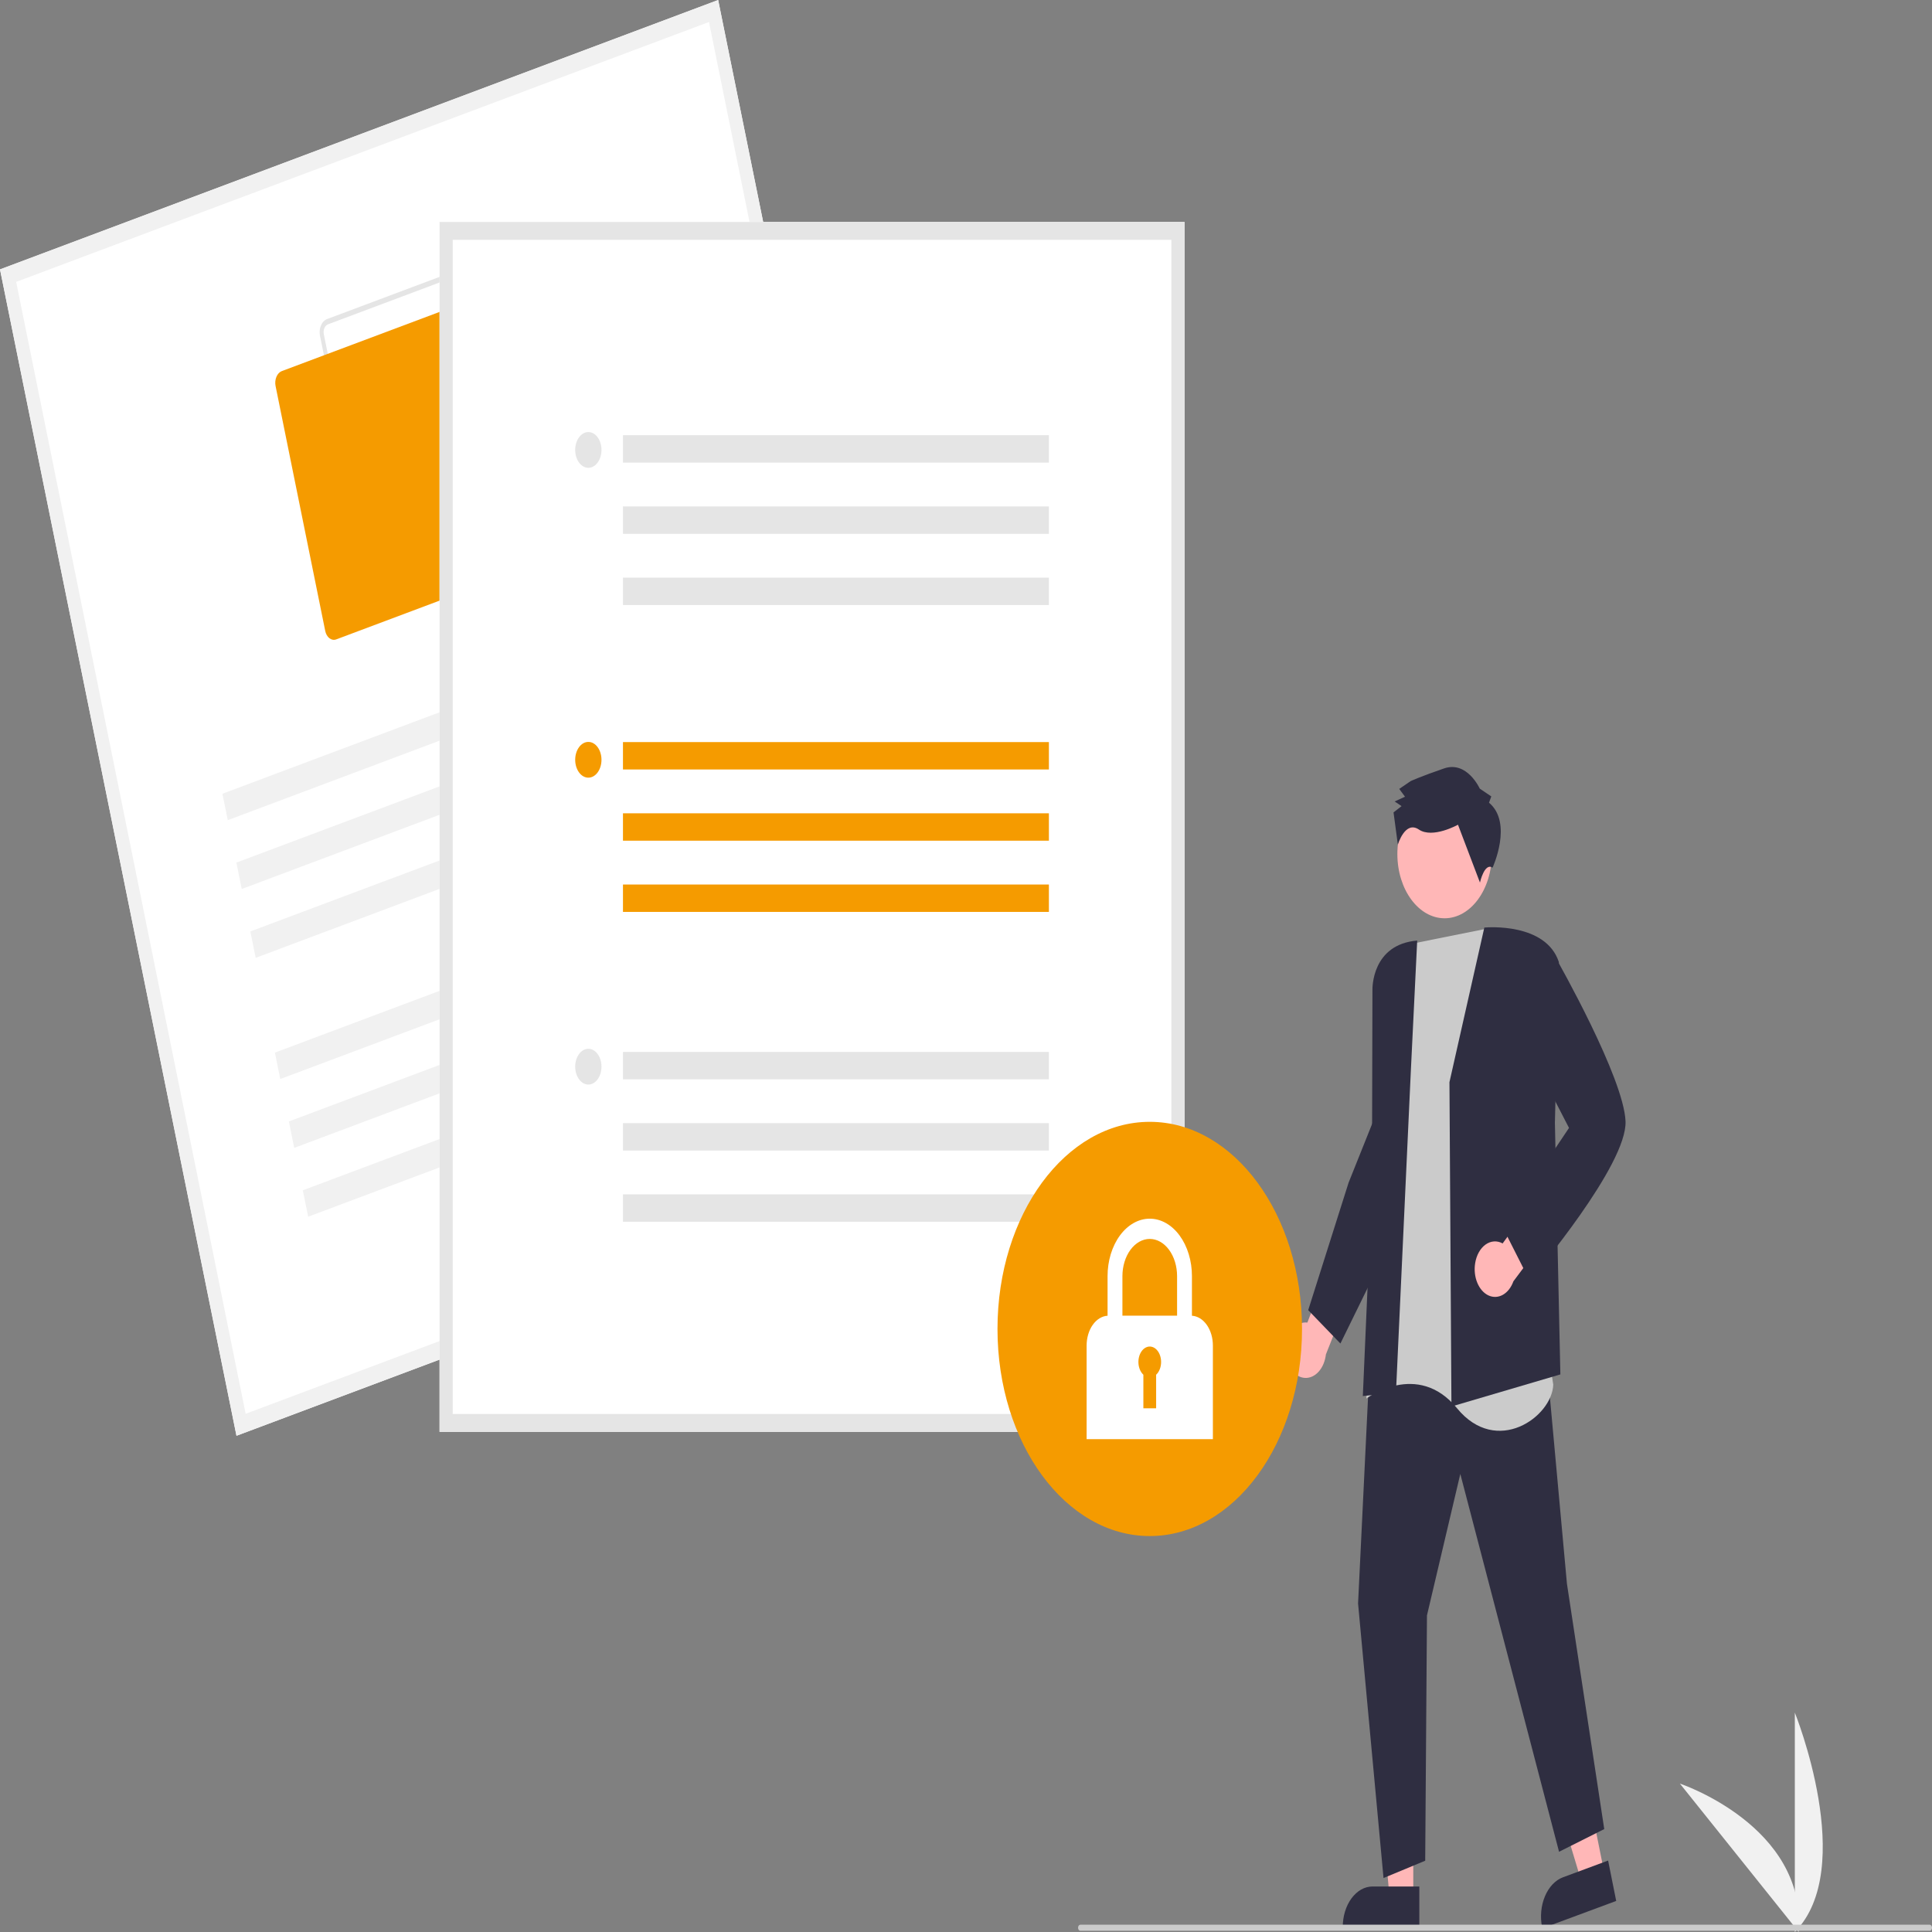 <svg width="480" height="480" viewBox="0 0 480 480" fill="none" xmlns="http://www.w3.org/2000/svg">
<rect x="0" y="0" width="480" height="480" fill="#808080" stroke="none"/>
<g clip-path="url(#clip0)">
<path d="M445.92 480V425.494C445.92 425.494 461.536 464.137 445.92 480Z" fill="#F1F1F1"/>
<path d="M446.884 479.99L417.365 443.13C417.365 443.13 448.854 453.615 446.884 479.99Z" fill="#F1F1F1"/>
<path d="M319.361 336.023C319.295 335.026 319.391 334.02 319.642 333.078C319.893 332.136 320.292 331.281 320.812 330.571C321.333 329.862 321.961 329.317 322.653 328.974C323.345 328.631 324.084 328.498 324.818 328.585L330.139 314.698L337.132 317.038L329.415 336.506C329.225 338.173 328.593 339.688 327.637 340.763C326.682 341.838 325.469 342.399 324.23 342.339C322.991 342.28 321.811 341.604 320.913 340.44C320.016 339.276 319.463 337.704 319.361 336.023H319.361Z" fill="#FFB7B7"/>
<path d="M351.125 471.313L345.224 471.312L342.417 440.353L351.126 440.354L351.125 471.313Z" fill="#FFB7B7"/>
<path d="M352.63 479.093L333.603 479.092V478.765C333.603 476.093 334.383 473.531 335.772 471.642C337.161 469.753 339.044 468.692 341.008 468.692H341.009L352.63 468.692L352.63 479.093Z" fill="#2F2E41"/>
<path d="M398.585 465.317L392.892 467.428L384.194 438.564L392.597 435.448L398.585 465.317Z" fill="#FFB7B7"/>
<path d="M401.542 472.284L383.185 479.093L383.122 478.777C382.605 476.2 382.862 473.449 383.837 471.129C384.811 468.81 386.423 467.112 388.318 466.408L388.319 466.408L399.53 462.25L401.542 472.284Z" fill="#2F2E41"/>
<path d="M340.352 337.577L337.408 398.378L343.732 466.592L354.088 462.292L354.525 401.343L362.81 366.198L387.341 460.068L398.57 454.432L389.303 393.484L384.07 336.243L340.352 337.577Z" fill="#2F2E41"/>
<path d="M368.969 230.812L351.528 234.311L345.245 242.763L343.294 273.133L344.506 300.033L339.454 347.47C339.454 347.47 352.156 337.879 362 349.885C371.844 361.891 385.617 352.007 385.901 344.02L368.969 230.812Z" fill="#CBCBCB"/>
<path d="M360.113 268.901L360.112 268.867L368.777 230.452L368.889 230.442C369.505 230.388 384.032 229.223 387.281 238.979L387.296 239.026L386.31 278.947L387.669 341.469L360.802 349.384L360.607 349.442L360.113 268.901Z" fill="#2F2E41"/>
<path d="M350.511 266.245L352.1 233.68C340.796 234.636 340.967 245.538 340.98 246.013L340.856 294.725L338.592 346.837L346.824 345.998L350.511 266.245Z" fill="#2F2E41"/>
<path d="M325.021 325.501L335.057 293.82L342.062 276.323L345.719 307.885L333.021 333.792L325.021 325.501Z" fill="#2F2E41"/>
<path d="M366.497 313.844C366.651 312.865 366.961 311.942 367.405 311.143C367.849 310.344 368.416 309.686 369.067 309.218C369.718 308.749 370.436 308.48 371.172 308.43C371.908 308.379 372.642 308.549 373.325 308.927L381.421 297.793L387.596 302.835L375.999 318.34C375.457 319.857 374.524 321.05 373.378 321.694C372.231 322.338 370.951 322.387 369.78 321.833C368.609 321.279 367.628 320.16 367.023 318.687C366.418 317.215 366.231 315.492 366.497 313.844V313.844Z" fill="#FFB7B7"/>
<path d="M373.306 304.862L389.814 280.23L378.886 259.021L380.011 248.651L386.452 237.83L386.577 238.051C387.264 239.259 403.396 267.767 403.859 278.559C404.323 289.391 381.136 316.791 380.149 317.952L380.011 318.114L373.306 304.862Z" fill="#2F2E41"/>
<path d="M358.905 228.144C365.385 228.144 370.638 220.999 370.638 212.185C370.638 203.371 365.385 196.225 358.905 196.225C352.425 196.225 347.172 203.371 347.172 212.185C347.172 220.999 352.425 228.144 358.905 228.144Z" fill="#FFB7B7"/>
<path d="M369.94 199.426L370.509 197.869L367.647 195.935C367.647 195.935 364.49 188.947 358.776 190.911C353.063 192.874 350.492 194.05 350.492 194.05L347.637 196.003L349.07 197.943L346.5 199.118L348.217 200.278L346.219 201.841L347.294 209.849C347.294 209.849 349.081 203.775 352.516 206.096C355.95 208.417 362.232 204.896 362.232 204.896L367.69 219.264C367.69 219.264 368.816 214.227 370.824 215.57C370.824 215.57 375.953 204.46 369.94 199.426Z" fill="#2F2E41"/>
<path d="M237.179 289.781L58.754 356.713L0 66.931L178.425 0L237.179 289.781Z" fill="white"/>
<path d="M237.179 289.781L58.754 356.713L0 66.931L178.425 0L237.179 289.781ZM61.034 351.25L233.163 286.68L176.145 5.462L4.016 70.032L61.034 351.25Z" fill="#F1F1F1"/>
<path d="M139.595 129.817L94.87 146.595C94.239 146.83 93.565 146.716 92.996 146.277C92.427 145.837 92.01 145.109 91.835 144.251L79.5 83.416C79.327 82.558 79.411 81.641 79.734 80.867C80.057 80.093 80.593 79.525 81.223 79.287L125.949 62.51C126.58 62.274 127.253 62.389 127.822 62.828C128.391 63.267 128.809 63.996 128.984 64.853L141.318 125.689C141.492 126.547 141.408 127.464 141.085 128.238C140.762 129.012 140.226 129.58 139.595 129.817V129.817ZM81.486 80.582C81.107 80.724 80.786 81.065 80.592 81.529C80.398 81.994 80.348 82.544 80.452 83.059L92.787 143.894C92.891 144.409 93.142 144.846 93.483 145.11C93.825 145.373 94.229 145.442 94.608 145.3L139.333 128.523C139.711 128.38 140.033 128.039 140.226 127.575C140.42 127.111 140.471 126.561 140.367 126.046L128.032 65.21C127.927 64.696 127.677 64.259 127.335 63.995C126.994 63.731 126.59 63.663 126.211 63.804L81.486 80.582Z" fill="#E5E5E5"/>
<path d="M128.258 142.079L83.532 158.857C82.965 159.069 82.358 158.966 81.846 158.57C81.334 158.175 80.958 157.519 80.801 156.747L68.466 95.912C68.31 95.139 68.386 94.314 68.677 93.618C68.967 92.921 69.449 92.41 70.017 92.196L114.742 75.419C115.31 75.207 115.916 75.31 116.429 75.705C116.941 76.1 117.317 76.756 117.474 77.528L129.808 138.363C129.964 139.136 129.889 139.961 129.598 140.657C129.307 141.354 128.825 141.865 128.258 142.079V142.079Z" fill="#F59B00"/>
<path d="M180.07 150.384L55.259 197.204L56.589 203.764L181.4 156.944L180.07 150.384Z" fill="#F1F1F1"/>
<path d="M183.538 167.489L58.727 214.309L60.057 220.869L184.868 174.05L183.538 167.489Z" fill="#F1F1F1"/>
<path d="M187.006 184.594L62.195 231.414L63.525 237.974L188.337 191.155L187.006 184.594Z" fill="#F1F1F1"/>
<path d="M193.11 214.699L68.299 261.519L69.629 268.08L194.44 221.26L193.11 214.699Z" fill="#F1F1F1"/>
<path d="M196.578 231.804L71.767 278.624L73.097 285.185L197.909 238.365L196.578 231.804Z" fill="#F1F1F1"/>
<path d="M200.047 248.91L75.235 295.729L76.565 302.29L201.377 255.47L200.047 248.91Z" fill="#F1F1F1"/>
<path d="M294.294 355.744H109.208V55.145H294.294V355.744Z" fill="white"/>
<path d="M294.294 355.744H109.208V55.145H294.294V355.744ZM112.473 351.303H291.029V59.587H112.473V351.303Z" fill="#E5E5E5"/>
<path d="M260.596 184.369H154.775V191.174H260.596V184.369Z" fill="#F59B00"/>
<path d="M260.596 202.063H154.775V208.868H260.596V202.063Z" fill="#F59B00"/>
<path d="M260.596 219.757H154.775V226.562H260.596V219.757Z" fill="#F59B00"/>
<path d="M146.172 193.21C147.975 193.21 149.437 191.222 149.437 188.769C149.437 186.316 147.975 184.327 146.172 184.327C144.368 184.327 142.906 186.316 142.906 188.769C142.906 191.222 144.368 193.21 146.172 193.21Z" fill="#F59B00"/>
<path d="M260.596 108.126H154.775V114.932H260.596V108.126Z" fill="#E5E5E5"/>
<path d="M260.596 125.82H154.775V132.625H260.596V125.82Z" fill="#E5E5E5"/>
<path d="M260.596 143.514H154.775V150.319H260.596V143.514Z" fill="#E5E5E5"/>
<path d="M146.172 116.227C147.975 116.227 149.437 114.239 149.437 111.786C149.437 109.333 147.975 107.344 146.172 107.344C144.368 107.344 142.906 109.333 142.906 111.786C142.906 114.239 144.368 116.227 146.172 116.227Z" fill="#E5E5E5"/>
<path d="M260.596 261.352H154.775V268.157H260.596V261.352Z" fill="#E5E5E5"/>
<path d="M260.596 279.046H154.775V285.851H260.596V279.046Z" fill="#E5E5E5"/>
<path d="M260.596 296.74H154.775V303.545H260.596V296.74Z" fill="#E5E5E5"/>
<path d="M146.172 269.453C147.975 269.453 149.437 267.464 149.437 265.012C149.437 262.559 147.975 260.57 146.172 260.57C144.368 260.57 142.906 262.559 142.906 265.012C142.906 267.464 144.368 269.453 146.172 269.453Z" fill="#E5E5E5"/>
<path d="M285.653 381.629C306.546 381.629 323.483 358.591 323.483 330.172C323.483 301.754 306.546 278.716 285.653 278.716C264.76 278.716 247.823 301.754 247.823 330.172C247.823 358.591 264.76 381.629 285.653 381.629Z" fill="#F59B00"/>
<path d="M296.134 326.89V317.044C296.135 315.171 295.865 313.316 295.338 311.585C294.812 309.854 294.04 308.282 293.067 306.957C292.094 305.632 290.938 304.581 289.666 303.864C288.393 303.146 287.03 302.777 285.653 302.777C284.276 302.777 282.912 303.146 281.64 303.864C280.368 304.581 279.212 305.632 278.239 306.957C277.265 308.282 276.494 309.854 275.967 311.585C275.441 313.316 275.171 315.171 275.172 317.044V326.89C273.771 326.976 272.448 327.793 271.479 329.171C270.509 330.55 269.968 332.384 269.967 334.291V357.558H301.339V334.291C301.338 332.384 300.797 330.55 299.827 329.171C298.858 327.793 297.535 326.976 296.134 326.89V326.89ZM285.653 307.807C287.453 307.81 289.179 308.784 290.452 310.516C291.725 312.248 292.441 314.595 292.443 317.044V326.873H278.862V317.044C278.864 314.595 279.58 312.248 280.853 310.516C282.127 308.784 283.853 307.81 285.653 307.807Z" fill="white"/>
<path d="M288.473 338.38C288.473 337.718 288.347 337.068 288.108 336.492C287.869 335.916 287.525 335.434 287.108 335.093C286.692 334.752 286.218 334.563 285.732 334.544C285.246 334.526 284.764 334.679 284.335 334.988C283.905 335.297 283.541 335.752 283.279 336.309C283.016 336.866 282.864 337.505 282.837 338.166C282.81 338.826 282.909 339.485 283.125 340.077C283.34 340.67 283.665 341.177 284.067 341.549V349.887H287.239V341.549C287.619 341.198 287.93 340.726 288.145 340.173C288.36 339.621 288.473 339.005 288.473 338.38V338.38Z" fill="#F59B00"/>
<path d="M479.446 479.694H268.396C268.249 479.694 268.108 479.615 268.004 479.473C267.9 479.332 267.842 479.14 267.842 478.94C267.842 478.741 267.9 478.549 268.004 478.408C268.108 478.266 268.249 478.187 268.396 478.187H479.446C479.593 478.187 479.734 478.266 479.838 478.408C479.942 478.549 480 478.741 480 478.94C480 479.14 479.942 479.332 479.838 479.473C479.734 479.615 479.593 479.694 479.446 479.694Z" fill="#CBCBCB"/>
</g>
<defs>
<clipPath id="clip0">
<rect width="480" height="480" fill="white"/>
</clipPath>
</defs>
</svg>
